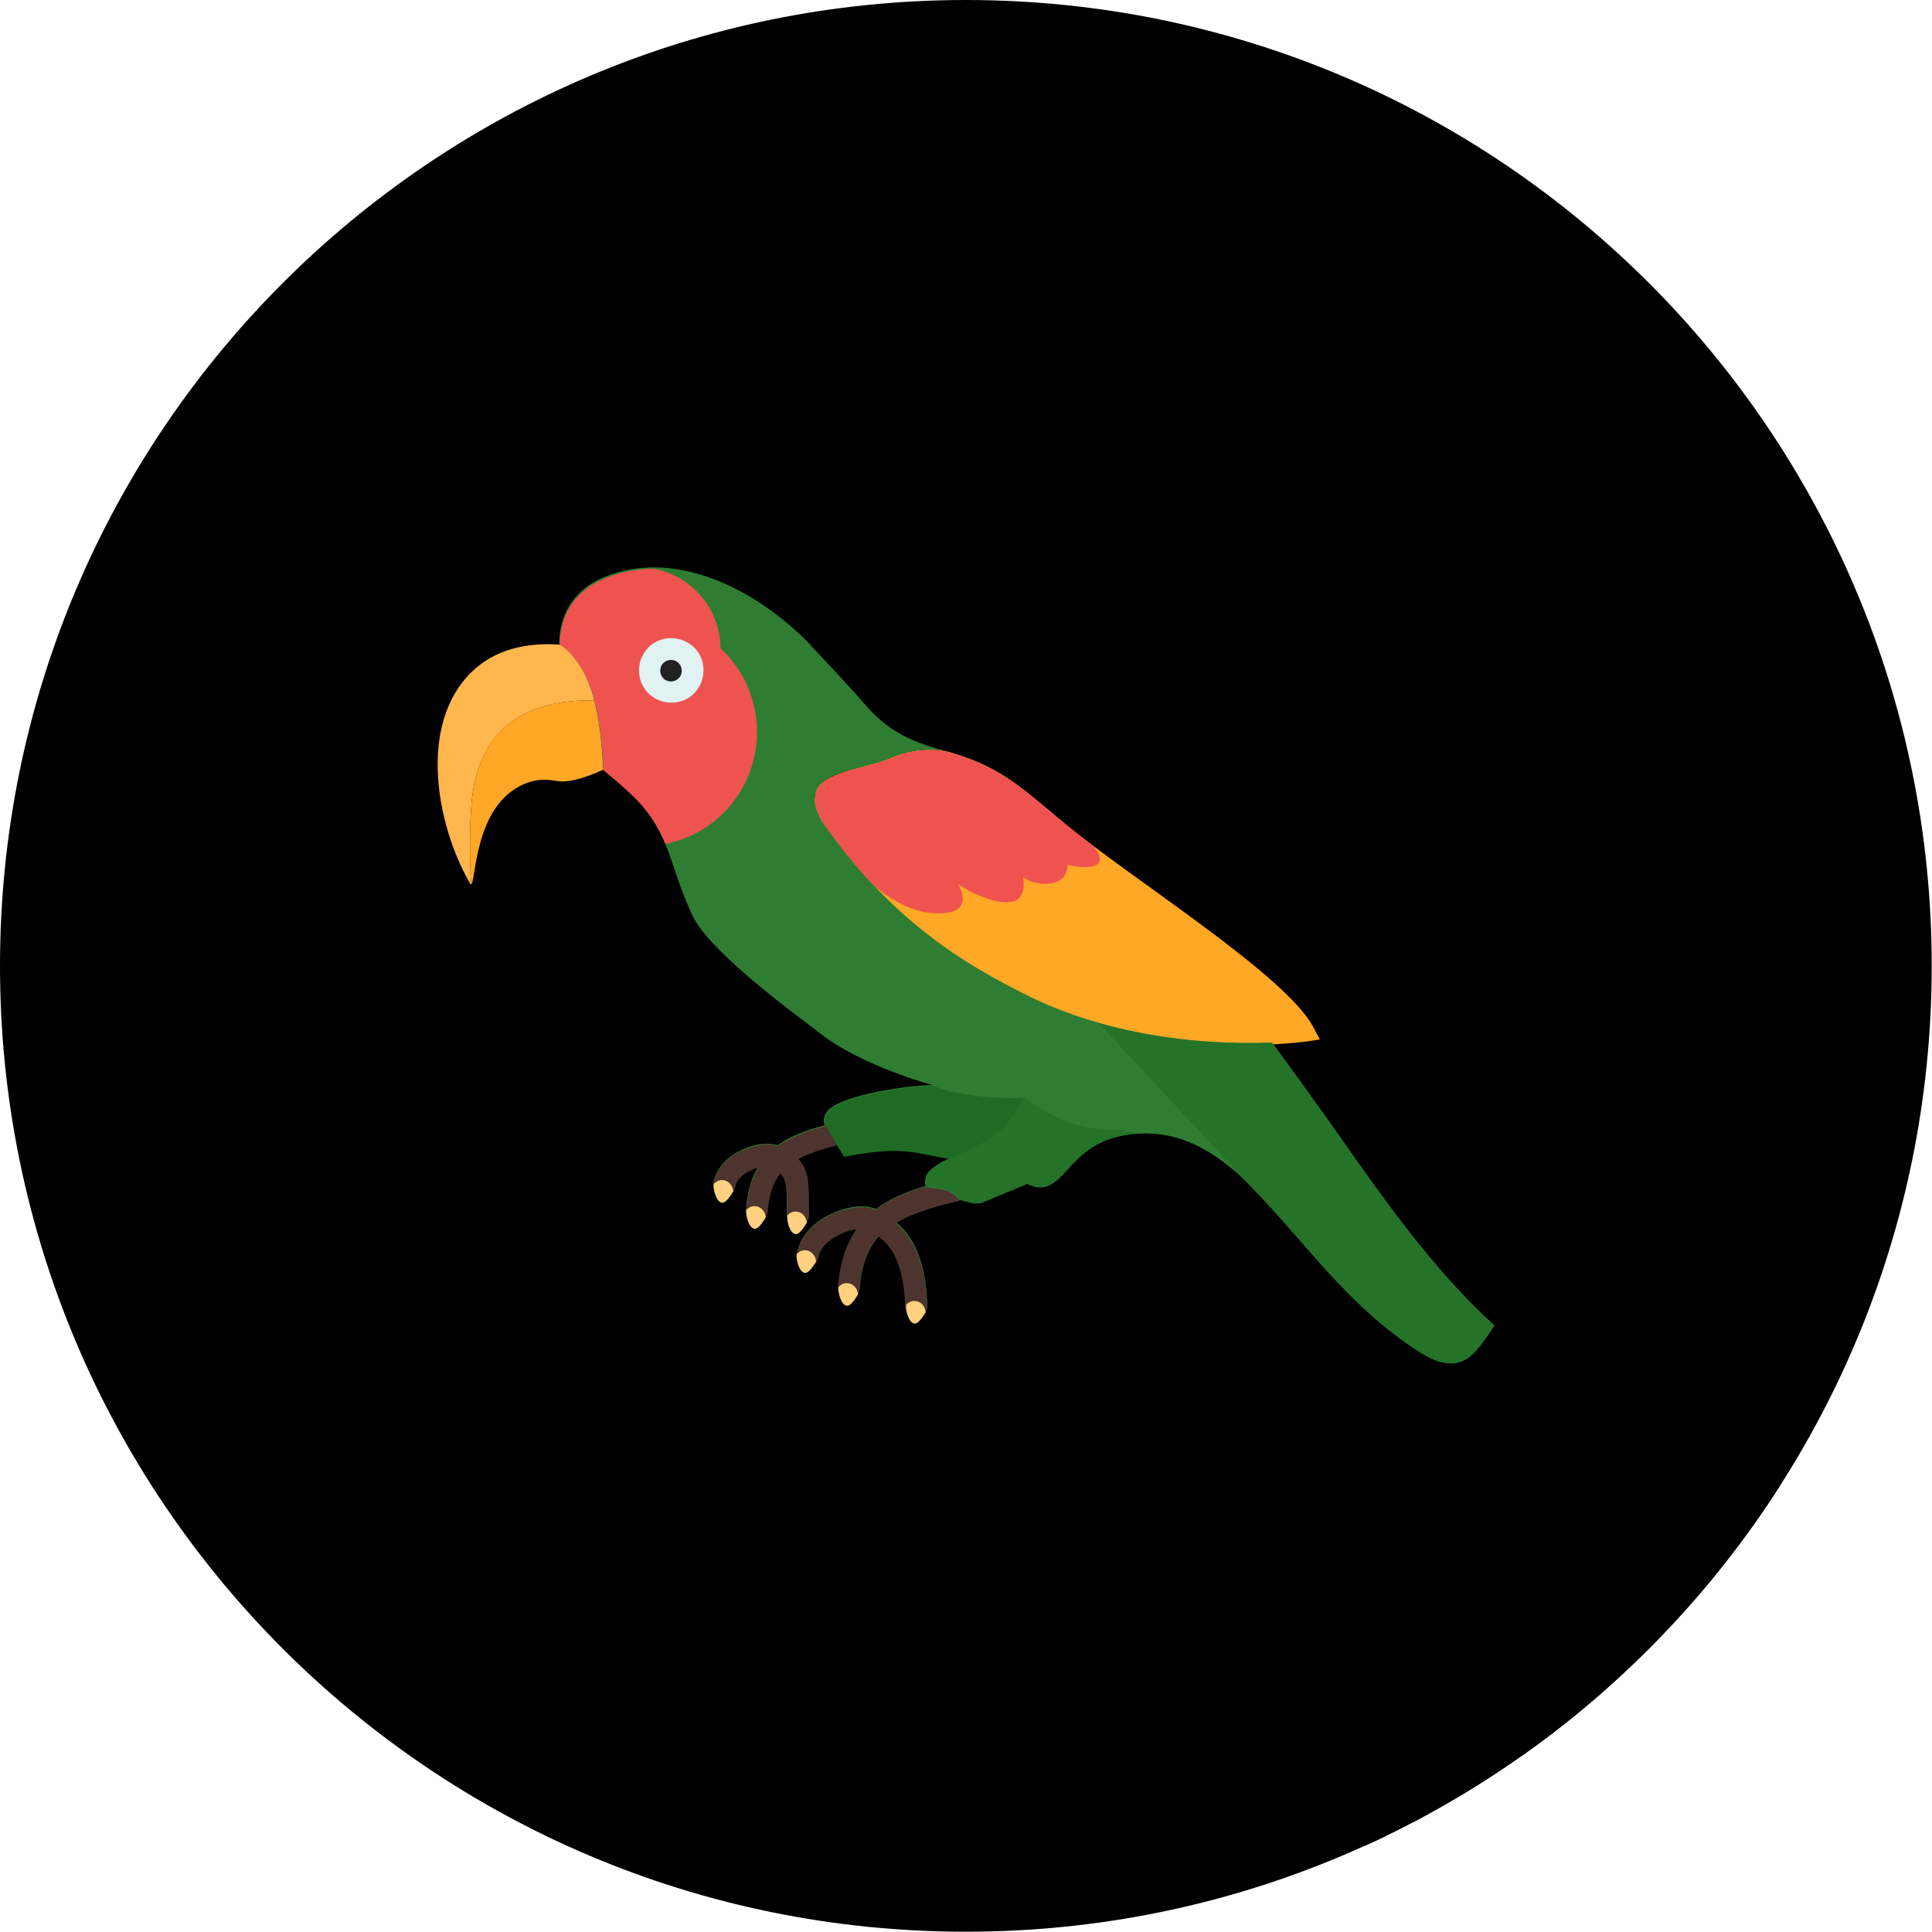 <?xml version="1.0" encoding="UTF-8"?>
<!DOCTYPE svg PUBLIC "-//W3C//DTD SVG 1.1//EN" "http://www.w3.org/Graphics/SVG/1.1/DTD/svg11.dtd">
<!-- Creator: CorelDRAW -->
<svg xmlns="http://www.w3.org/2000/svg" xml:space="preserve" width="6.827in" height="6.827in" style="shape-rendering:geometricPrecision; text-rendering:geometricPrecision; image-rendering:optimizeQuality; fill-rule:evenodd; clip-rule:evenodd"
viewBox="0 0 6.827 6.827"
 xmlns:xlink="http://www.w3.org/1999/xlink">
 <defs>
  <style type="text/css">
   <![CDATA[
    .fil2 {fill:none}
    .fil11 {fill:#1F6B23}
    .fil8 {fill:#212121}
    .fil9 {fill:#247328}
    .fil5 {fill:#2E7D32}
    .fil10 {fill:#4E342E}
    .fil1 {fill:#00000000}
    .fil0 {fill:#00000000}
    .fil7 {fill:#E0F2F1}
    .fil6 {fill:#EF5350}
    .fil4 {fill:#FFA726}
    .fil3 {fill:#FFB74D}
    .fil12 {fill:#FFD180}
   ]]>
  </style>
   <clipPath id="id0">
    <path d="M3.413 -3.93701e-006c1.885,0 3.413,1.528 3.413,3.413 0,1.885 -1.528,3.413 -3.413,3.413 -1.885,0 -3.413,-1.528 -3.413,-3.413 0,-1.885 1.528,-3.413 3.413,-3.413z"/>
   </clipPath>
 </defs>
 <g id="Layer_x0020_1">
  <path class="fil0" d="M3.413 -3.93701e-006c1.885,0 3.413,1.528 3.413,3.413 0,1.885 -1.528,3.413 -3.413,3.413 -1.885,0 -3.413,-1.528 -3.413,-3.413 0,-1.885 1.528,-3.413 3.413,-3.413z"/>
  <g style="clip-path:url(#id0)">
   <g id="_637659664">
    <g>
     <polygon id="_4421175441" class="fil1" points="1.94,2.756 5.726,6.542 5.721,6.542 5.715,6.542 5.71,6.542 5.704,6.542 5.699,6.542 5.693,6.542 5.688,6.543 5.683,6.543 5.677,6.544 5.672,6.545 5.666,6.547 5.661,6.548 5.655,6.55 5.649,6.552 5.643,6.554 5.637,6.557 1.851,2.771 1.857,2.768 1.863,2.766 1.869,2.764 1.874,2.762 1.88,2.761 1.885,2.759 1.891,2.758 1.896,2.757 1.902,2.756 1.907,2.756 1.912,2.756 1.918,2.755 1.923,2.755 1.929,2.755 1.934,2.756 "/>
     <polygon id="_442117424" class="fil1" points="4.577,3.546 8.364,7.332 8.38,7.35 8.394,7.368 8.407,7.384 8.418,7.4 8.427,7.416 4.64,3.63 4.631,3.614 4.621,3.598 4.608,3.581 4.593,3.564 "/>
     <polygon id="_442118096" class="fil1" points="4.64,3.63 8.427,7.416 8.449,7.459 4.663,3.673 "/>
     <polygon id="_442119032" class="fil1" points="4.663,3.673 8.449,7.459 8.444,7.46 8.439,7.461 8.435,7.461 8.43,7.462 8.425,7.463 8.42,7.464 8.415,7.464 8.41,7.465 8.405,7.466 8.4,7.466 8.395,7.467 8.39,7.468 8.385,7.468 8.38,7.469 8.375,7.469 8.369,7.47 8.364,7.471 8.359,7.471 8.354,7.472 8.349,7.472 8.343,7.472 8.338,7.473 8.333,7.473 8.328,7.474 8.322,7.474 8.317,7.474 8.311,7.475 8.306,7.475 8.301,7.475 8.295,7.476 8.29,7.476 8.284,7.476 4.498,3.69 4.504,3.69 4.509,3.689 4.514,3.689 4.52,3.689 4.525,3.689 4.531,3.688 4.536,3.688 4.541,3.687 4.547,3.687 4.552,3.687 4.557,3.686 4.562,3.686 4.568,3.685 4.573,3.685 4.578,3.684 4.583,3.684 4.588,3.683 4.593,3.683 4.598,3.682 4.604,3.681 4.609,3.681 4.614,3.68 4.619,3.68 4.624,3.679 4.629,3.678 4.634,3.677 4.639,3.677 4.643,3.676 4.648,3.675 4.653,3.674 4.658,3.674 "/>
     <polygon id="_442119296" class="fil1" points="4.498,3.69 8.284,7.476 8.266,7.477 8.248,7.478 8.229,7.478 8.211,7.478 8.192,7.478 8.173,7.478 8.154,7.477 8.135,7.476 8.116,7.476 8.096,7.475 8.077,7.473 8.057,7.472 8.038,7.47 8.018,7.468 7.999,7.466 7.979,7.464 7.96,7.462 7.94,7.459 7.921,7.457 7.901,7.454 7.882,7.451 7.862,7.447 7.843,7.444 7.824,7.44 7.804,7.437 7.785,7.433 7.766,7.428 7.747,7.424 7.728,7.42 7.71,7.415 7.691,7.41 7.673,7.405 3.886,3.619 3.905,3.624 3.923,3.629 3.942,3.633 3.961,3.638 3.98,3.642 3.999,3.646 4.018,3.65 4.037,3.654 4.057,3.658 4.076,3.661 4.095,3.664 4.115,3.668 4.134,3.67 4.154,3.673 4.173,3.676 4.193,3.678 4.213,3.68 4.232,3.682 4.252,3.684 4.271,3.686 4.291,3.687 4.31,3.688 4.329,3.689 4.349,3.69 4.368,3.691 4.387,3.691 4.406,3.692 4.424,3.692 4.443,3.692 4.462,3.691 4.48,3.691 "/>
     <polygon id="_442118696" class="fil1" points="2.01,2.303 5.796,6.089 5.801,6.094 5.806,6.099 5.811,6.104 5.815,6.11 5.819,6.115 5.823,6.12 5.828,6.126 5.831,6.132 5.835,6.138 5.839,6.144 5.843,6.15 5.846,6.156 5.849,6.162 5.853,6.169 5.856,6.175 5.859,6.182 5.862,6.188 5.865,6.195 5.867,6.202 5.87,6.209 5.873,6.216 5.875,6.223 5.877,6.23 5.88,6.237 5.882,6.244 5.884,6.251 2.098,2.465 2.096,2.458 2.093,2.45 2.091,2.443 2.089,2.436 2.086,2.429 2.084,2.422 2.081,2.416 2.078,2.409 2.076,2.402 2.073,2.395 2.07,2.389 2.066,2.382 2.063,2.376 2.06,2.37 2.056,2.364 2.053,2.357 2.049,2.351 2.045,2.346 2.041,2.34 2.037,2.334 2.033,2.329 2.029,2.323 2.024,2.318 2.02,2.313 2.015,2.308 "/>
     <polygon id="_442119056" class="fil1" points="2.749,3.566 6.536,7.352 6.51,7.338 6.489,7.323 6.473,7.309 2.687,3.522 2.703,3.537 2.723,3.551 "/>
     <polygon id="_442118840" class="fil1" points="1.851,2.771 5.637,6.557 5.621,6.565 5.606,6.573 5.592,6.583 5.579,6.594 5.567,6.605 5.556,6.617 5.545,6.63 5.536,6.644 5.527,6.657 5.519,6.672 5.512,6.686 5.505,6.701 5.499,6.716 5.493,6.731 5.488,6.746 5.484,6.76 5.48,6.775 5.477,6.789 5.473,6.803 5.471,6.817 5.468,6.829 5.466,6.842 5.464,6.853 5.462,6.864 5.461,6.874 5.459,6.883 5.458,6.891 5.457,6.897 5.455,6.903 5.454,6.907 5.453,6.91 5.451,6.911 1.665,3.125 1.667,3.123 1.668,3.121 1.669,3.116 1.671,3.111 1.672,3.104 1.673,3.096 1.675,3.088 1.676,3.078 1.678,3.067 1.68,3.055 1.682,3.043 1.684,3.03 1.687,3.017 1.69,3.003 1.694,2.989 1.698,2.974 1.702,2.959 1.707,2.944 1.713,2.929 1.719,2.915 1.725,2.9 1.733,2.885 1.741,2.871 1.749,2.857 1.759,2.844 1.769,2.831 1.781,2.819 1.793,2.807 1.806,2.797 1.82,2.787 1.835,2.778 "/>
     <polygon id="_442119176" class="fil1" points="3.271,4.632 7.057,8.419 7.057,8.419 7.057,8.42 7.058,8.42 7.058,8.421 7.058,8.421 7.058,8.422 7.058,8.423 7.058,8.423 3.272,4.637 3.272,4.636 3.271,4.636 3.271,4.635 3.271,4.635 3.271,4.634 3.271,4.633 3.271,4.633 "/>
     <polygon id="_442119224" class="fil1" points="3.203,4.631 6.99,8.417 6.992,8.422 6.996,8.426 7,8.43 3.213,4.643 3.209,4.64 3.206,4.635 "/>
     <polygon id="_442119368" class="fil1" points="3.231,4.677 7.017,8.463 7.015,8.462 7.012,8.461 7.01,8.459 7.007,8.457 3.221,4.671 3.223,4.673 3.226,4.675 3.228,4.676 "/>
     <polygon id="_442118648" class="fil1" points="2.522,4.187 6.308,7.973 6.309,7.98 6.31,7.987 6.313,7.993 6.317,7.998 6.322,8.003 2.535,4.217 2.531,4.212 2.527,4.206 2.524,4.2 2.522,4.194 "/>
     <polygon id="_442118768" class="fil1" points="2.782,4.304 6.568,8.09 6.57,8.097 6.573,8.103 6.577,8.108 6.582,8.113 2.796,4.326 2.791,4.322 2.787,4.316 2.784,4.31 "/>
     <polygon id="_442118864" class="fil1" points="2.706,4.299 6.492,8.086 6.492,8.086 6.492,8.086 6.492,8.087 6.492,8.087 6.492,8.087 6.492,8.088 6.492,8.088 6.493,8.088 2.706,4.302 2.706,4.302 2.706,4.301 2.706,4.301 2.706,4.301 2.706,4.3 2.706,4.3 2.706,4.3 "/>
     <polygon id="_442119800" class="fil1" points="2.591,4.21 6.378,7.996 6.374,8.002 6.37,8.008 6.365,8.015 6.36,8.021 6.354,8.028 6.349,8.032 6.343,8.035 6.337,8.036 2.551,4.25 2.557,4.249 2.563,4.246 2.568,4.241 2.574,4.235 2.579,4.228 2.584,4.222 2.588,4.215 "/>
     <polygon id="_442119920" class="fil1" points="2.637,4.281 6.423,8.067 6.424,8.074 6.427,8.08 6.43,8.086 6.434,8.091 2.648,4.305 2.644,4.3 2.64,4.294 2.638,4.288 "/>
     <polygon id="_442120136" class="fil1" points="2.851,4.321 6.638,8.107 6.634,8.112 6.63,8.119 6.625,8.125 6.62,8.132 6.615,8.138 6.609,8.143 6.603,8.146 6.597,8.147 2.811,4.361 2.817,4.36 2.823,4.357 2.828,4.352 2.834,4.346 2.839,4.339 2.844,4.332 2.848,4.326 "/>
     <polygon id="_442119968" class="fil1" points="2.706,4.302 6.493,8.088 6.489,8.094 6.485,8.1 6.48,8.107 6.475,8.114 6.469,8.12 6.464,8.125 6.458,8.128 6.452,8.128 2.666,4.342 2.672,4.341 2.677,4.338 2.683,4.333 2.689,4.327 2.694,4.32 2.699,4.314 2.703,4.307 "/>
     <polygon id="_442119656" class="fil1" points="2.098,2.465 5.884,6.251 5.884,6.252 5.885,6.254 5.885,6.255 5.886,6.256 5.886,6.258 5.886,6.259 5.887,6.26 5.887,6.262 2.101,2.475 2.1,2.474 2.1,2.473 2.1,2.471 2.099,2.47 2.099,2.469 2.099,2.467 2.098,2.466 "/>
     <polygon id="_442120016" class="fil1" points="2.811,4.361 6.597,8.147 6.594,8.146 6.591,8.144 6.588,8.142 2.802,4.356 2.805,4.358 2.808,4.36 "/>
     <polygon id="_442119632" class="fil1" points="2.851,4.318 6.637,8.104 6.637,8.105 6.638,8.105 6.638,8.105 6.638,8.106 6.638,8.106 6.638,8.106 6.638,8.107 6.638,8.107 2.851,4.321 2.851,4.32 2.851,4.32 2.851,4.32 2.851,4.319 2.851,4.319 2.851,4.319 2.851,4.318 "/>
     <polygon id="_442119392" class="fil1" points="3.032,4.57 6.819,8.357 6.819,8.357 6.819,8.358 6.819,8.358 6.819,8.358 6.819,8.359 6.819,8.359 6.819,8.36 6.819,8.36 3.033,4.574 3.033,4.573 3.033,4.573 3.033,4.573 3.033,4.572 3.033,4.572 3.033,4.571 3.033,4.571 "/>
     <polygon id="_442119704" class="fil1" points="2.816,4.45 6.602,8.236 6.604,8.241 6.607,8.246 6.61,8.25 6.613,8.254 2.827,4.467 2.824,4.464 2.82,4.459 2.818,4.455 "/>
     <polygon id="_442120112" class="fil1" points="2.879,4.466 6.665,8.252 6.662,8.258 6.658,8.263 6.653,8.269 6.649,8.274 6.644,8.278 6.64,8.282 6.635,8.284 6.63,8.284 2.844,4.498 2.849,4.497 2.853,4.495 2.858,4.492 2.863,4.488 2.867,4.483 2.871,4.477 2.875,4.472 "/>
     <polygon id="_442120568" class="fil1" points="2.992,4.614 6.779,8.4 6.774,8.398 6.769,8.395 2.983,4.609 2.987,4.612 "/>
     <polygon id="_442120832" class="fil1" points="2.965,4.571 6.752,8.358 6.754,8.362 6.757,8.365 6.76,8.368 2.974,4.582 2.971,4.579 2.968,4.575 "/>
     <polygon id="_442120256" class="fil1" points="2.666,4.342 6.452,8.128 6.449,8.127 6.445,8.125 6.442,8.123 2.656,4.337 2.659,4.339 2.662,4.341 "/>
     <polygon id="_442120328" class="fil1" points="3.033,4.574 6.819,8.36 6.816,8.365 6.811,8.372 6.807,8.378 6.801,8.385 6.796,8.391 6.79,8.396 6.784,8.399 6.779,8.4 2.992,4.614 2.998,4.613 3.004,4.61 3.01,4.605 3.015,4.599 3.02,4.592 3.025,4.585 3.029,4.579 "/>
     <polygon id="_442120352" class="fil1" points="2.844,4.498 6.63,8.284 6.628,8.283 6.625,8.282 6.622,8.28 6.62,8.278 2.834,4.492 2.836,4.494 2.839,4.496 2.841,4.497 "/>
     <polygon id="_442120664" class="fil1" points="2.551,4.25 6.337,8.036 6.334,8.035 6.331,8.033 6.327,8.031 2.541,4.244 2.544,4.247 2.548,4.249 "/>
     <polygon id="_442120688" class="fil1" points="3.272,4.637 7.058,8.423 7.054,8.428 7.05,8.435 7.045,8.441 7.04,8.448 7.035,8.454 7.029,8.459 7.023,8.462 7.017,8.463 3.231,4.677 3.237,4.676 3.243,4.673 3.248,4.668 3.254,4.662 3.259,4.655 3.264,4.648 3.268,4.642 "/>
     <polygon id="_442120592" class="fil1" points="1.665,3.125 5.451,6.911 5.451,6.911 5.45,6.911 5.449,6.91 1.663,3.124 1.664,3.125 1.664,3.125 "/>
     <polygon id="_442120376" class="fil1" points="2.101,2.475 5.887,6.262 5.888,6.265 5.889,6.269 5.89,6.273 5.891,6.276 5.892,6.28 5.892,6.284 5.893,6.288 5.894,6.291 2.108,2.505 2.107,2.501 2.106,2.498 2.105,2.494 2.104,2.49 2.104,2.486 2.103,2.483 2.102,2.479 "/>
     <polygon id="_442120880" class="fil1" points="2.108,2.505 5.894,6.291 5.896,6.298 5.897,6.305 5.898,6.312 5.9,6.319 5.901,6.326 5.902,6.333 5.903,6.34 5.904,6.347 5.905,6.354 5.906,6.361 5.907,6.368 5.908,6.375 5.909,6.382 5.91,6.389 5.911,6.396 5.911,6.403 5.912,6.41 5.913,6.416 5.913,6.423 5.914,6.43 5.915,6.437 5.915,6.443 5.916,6.45 5.916,6.457 5.917,6.463 5.917,6.47 5.917,6.476 5.918,6.482 5.918,6.489 5.918,6.495 5.919,6.501 5.919,6.507 2.133,2.721 2.132,2.715 2.132,2.709 2.132,2.702 2.131,2.696 2.131,2.69 2.131,2.683 2.13,2.677 2.13,2.67 2.129,2.664 2.129,2.657 2.128,2.65 2.128,2.644 2.127,2.637 2.127,2.63 2.126,2.623 2.125,2.616 2.124,2.61 2.124,2.603 2.123,2.596 2.122,2.589 2.121,2.582 2.12,2.575 2.119,2.568 2.118,2.561 2.117,2.554 2.116,2.547 2.115,2.54 2.114,2.533 2.112,2.526 2.111,2.519 2.109,2.512 "/>
     <polygon id="_442120808" class="fil1" points="2.133,2.721 5.919,6.507 5.918,6.506 2.131,2.72 "/>
     <polygon id="_442121360" class="fil1" points="2.131,2.72 5.918,6.506 5.915,6.507 2.129,2.721 "/>
     <polygon id="_442121288" class="fil1" points="2.129,2.721 5.915,6.507 5.912,6.509 5.908,6.51 5.904,6.512 5.9,6.514 5.896,6.516 5.892,6.517 5.887,6.519 5.883,6.521 5.878,6.523 5.873,6.525 5.868,6.526 5.863,6.528 5.858,6.53 5.853,6.532 5.848,6.533 5.843,6.535 5.838,6.536 5.833,6.538 5.827,6.539 5.822,6.541 5.817,6.542 5.812,6.543 5.806,6.544 5.801,6.545 5.796,6.546 5.791,6.546 5.786,6.547 5.781,6.547 5.776,6.547 5.771,6.547 5.767,6.547 5.762,6.547 1.976,2.761 1.981,2.761 1.985,2.761 1.99,2.761 1.995,2.761 2,2.76 2.005,2.76 2.01,2.759 2.015,2.759 2.02,2.758 2.025,2.757 2.031,2.756 2.036,2.754 2.041,2.753 2.046,2.752 2.052,2.75 2.057,2.749 2.062,2.747 2.067,2.745 2.072,2.744 2.077,2.742 2.082,2.74 2.087,2.738 2.092,2.737 2.096,2.735 2.101,2.733 2.105,2.731 2.11,2.729 2.114,2.728 2.118,2.726 2.122,2.724 2.125,2.722 "/>
     <polygon id="_442121576" class="fil1" points="1.976,2.761 5.762,6.547 5.757,6.546 5.753,6.545 5.748,6.545 5.744,6.544 5.739,6.544 5.735,6.543 5.73,6.543 5.726,6.542 1.94,2.756 1.944,2.756 1.948,2.757 1.953,2.757 1.957,2.758 1.962,2.758 1.966,2.759 1.971,2.76 "/>
     <polygon id="_442121024" class="fil1" points="3.886,3.619 7.673,7.405 7.662,7.403 7.647,7.401 7.627,7.399 7.603,7.398 7.574,7.396 7.543,7.395 7.508,7.393 7.469,7.392 7.429,7.39 7.386,7.389 7.341,7.388 7.294,7.387 7.247,7.386 7.198,7.385 7.148,7.383 7.099,7.382 7.049,7.381 7,7.38 6.951,7.379 6.904,7.377 6.857,7.376 6.813,7.374 6.771,7.373 6.731,7.371 6.693,7.369 6.659,7.367 6.628,7.365 6.601,7.363 6.578,7.36 6.559,7.358 6.545,7.355 6.536,7.352 2.749,3.566 2.758,3.569 2.773,3.571 2.791,3.574 2.815,3.576 2.842,3.579 2.873,3.581 2.907,3.583 2.944,3.585 2.984,3.586 3.027,3.588 3.071,3.589 3.117,3.591 3.165,3.592 3.213,3.594 3.263,3.595 3.312,3.596 3.362,3.597 3.412,3.598 3.46,3.599 3.508,3.601 3.555,3.602 3.6,3.603 3.643,3.604 3.683,3.606 3.721,3.607 3.756,3.608 3.788,3.61 3.816,3.611 3.841,3.613 3.861,3.615 3.876,3.617 "/>
     <polygon id="_442121432" class="fil1" points="3.352,4.095 7.139,7.881 7.14,7.882 3.354,4.095 "/>
     <polygon id="_442121456" class="fil1" points="3.391,4.241 7.177,8.027 7.177,8.027 3.39,4.241 "/>
    </g>
    <path id="_637659640" class="fil1" d="M3.391 4.241l-0 6.69291e-005c9.05512e-005,-2.3622e-005 0,-4.72441e-005 0,-6.69291e-005zm-0.049 -1.587l0.007 0.002c0.021,0.006 0.041,0.012 0.06,0.019 0.15,0.053 0.223,0.128 0.363,0.243 0.026,0.021 0.056,0.045 0.089,0.069 0.261,0.196 0.696,0.482 0.78,0.642l0.023 0.043c-0.051,0.009 -0.107,0.015 -0.165,0.017 -0.193,0.009 -0.416,-0.017 -0.612,-0.071 -0.083,-0.023 -1.068,-0.02 -1.137,-0.053 -0.307,-0.148 0.357,-0.356 0.143,-0.673 -0.025,-0.028 -0.014,-0.068 -0.012,-0.087 0.002,-0.02 0.016,-0.036 0.037,-0.049 2.3622e-005,-1.5748e-005 5.11811e-005,-3.54331e-005 7.48031e-005,-5.11811e-005 2.3622e-005,-1.5748e-005 4.72441e-005,-3.14961e-005 7.48031e-005,-4.72441e-005 0.021,-0.014 0.05,-0.025 0.08,-0.034 0.054,-0.017 0.114,-0.029 0.149,-0.044 0.075,-0.033 0.145,-0.032 0.194,-0.024zm-0.139 1.977c0.006,0.013 0.02,0.022 0.036,0.021 0.014,-0.001 0.026,-0.008 0.032,-0.02 0,0.001 0,0.003 0.001,0.004 -0.008,0.012 -0.025,0.042 -0.04,0.04 -0.015,-0.002 -0.024,-0.026 -0.028,-0.046zm-0.238 -0.059c0.006,0.011 0.017,0.018 0.03,0.019 0.016,0.001 0.03,-0.007 0.037,-0.02 0,0.001 0,0.002 0,0.003 -0.008,0.012 -0.025,0.042 -0.04,0.04 -0.014,-0.002 -0.023,-0.023 -0.027,-0.042zm-0.149 -0.121c0.004,0.013 0.016,0.024 0.03,0.026 0.012,0.002 0.024,-0.002 0.033,-0.01 -0.009,0.014 -0.023,0.033 -0.035,0.031 -0.015,-0.002 -0.025,-0.027 -0.028,-0.048zm0.536 -0.355l0.001 0c-0,-7.48031e-005 -0.001,-0 -0.001,-0zm-0.57 0.208c0.003,0.018 0.02,0.032 0.039,0.031 0.013,-0 0.024,-0.007 0.03,-0.017 0,0.001 0,0.002 0,0.003 -0.008,0.012 -0.025,0.042 -0.04,0.04 -0.017,-0.003 -0.028,-0.036 -0.029,-0.057zm-0.145 -0.023c0.002,0.018 0.016,0.033 0.035,0.034 0.014,0.001 0.027,-0.005 0.034,-0.016 0,0.001 0,0.002 0,0.003 -0.008,0.012 -0.025,0.042 -0.04,0.04 -0.019,-0.003 -0.029,-0.04 -0.029,-0.061zm-0.115 -0.095c-0.001,0.019 0.013,0.036 0.032,0.039 0.015,0.002 0.029,-0.004 0.037,-0.016 -0.008,0.012 -0.025,0.042 -0.04,0.039 -0.019,-0.003 -0.03,-0.043 -0.029,-0.063zm-0.671 -1.416c-0.177,0.076 -0.169,0.349 -0.186,0.354 -0.002,0.001 -0.004,-0.002 -0.006,-0.007 -0.116,-0.201 -0.183,-0.556 0.006,-0.742 0.079,-0.078 0.186,-0.104 0.297,-0.099 0.006,0 0.011,0.001 0.017,0.001l7.87402e-006 -0.002c0.061,0.042 0.098,0.111 0.12,0.188 0.001,0.003 0.002,0.007 0.003,0.01 0.003,0.01 0.005,0.02 0.007,0.03 0.016,0.074 0.022,0.151 0.025,0.216l-0.001 -0.001 -0.003 0.001c-0.037,0.017 -0.105,0.044 -0.153,0.04 -0.013,-0.002 -0.025,-0.004 -0.036,-0.005 -0.03,-0.002 -0.056,0.001 -0.089,0.015z"/>
   </g>
  </g>
  <path class="fil2" d="M3.413 -3.93701e-006c1.885,0 3.413,1.528 3.413,3.413 0,1.885 -1.528,3.413 -3.413,3.413 -1.885,0 -3.413,-1.528 -3.413,-3.413 0,-1.885 1.528,-3.413 3.413,-3.413z"/>
  <path class="fil3" d="M1.665 3.125c-0.002,0.001 -0.004,-0.002 -0.006,-0.007 -0.116,-0.201 -0.183,-0.556 0.006,-0.742 0.079,-0.078 0.186,-0.104 0.297,-0.099 0.006,0 0.011,0.001 0.017,0.001l7.87402e-006 -0.002c0.064,0.044 0.101,0.117 0.122,0.199 -0.239,-0.004 -0.407,0.093 -0.434,0.355 -0.009,0.092 -0.007,0.23 -0.002,0.295z"/>
  <path class="fil4" d="M2.133 2.721l-0.001 -0.001 -0.003 0.001c-0.037,0.017 -0.105,0.044 -0.153,0.04 -0.013,-0.002 -0.025,-0.004 -0.036,-0.005 -0.03,-0.002 -0.056,0.001 -0.089,0.015 -0.177,0.076 -0.169,0.349 -0.186,0.354 -0.005,-0.065 -0.007,-0.203 0.002,-0.295 0.027,-0.262 0.194,-0.359 0.434,-0.355 0.003,0.01 0.005,0.02 0.007,0.03 0.016,0.074 0.022,0.151 0.025,0.216z"/>
  <path class="fil4" d="M3.342 2.654l0.007 0.002c0.021,0.006 0.041,0.012 0.06,0.019 0.15,0.053 0.223,0.128 0.363,0.243 0.234,0.192 0.775,0.531 0.869,0.712l0.023 0.043c-0.294,0.051 -0.729,-0.004 -1.007,-0.139 -0.307,-0.148 -0.55,-0.325 -0.764,-0.642 -0.025,-0.028 -0.014,-0.068 -0.012,-0.087 0.009,-0.076 0.194,-0.094 0.267,-0.127 0.075,-0.033 0.145,-0.032 0.194,-0.024z"/>
  <path class="fil5" d="M2.868 2.284c0.075,0.079 0.165,0.177 0.192,0.209 0.091,0.106 0.191,0.136 0.282,0.161 -0.049,-0.008 -0.119,-0.009 -0.194,0.024 -0.119,0.053 -0.344,0.043 -0.244,0.223 0.239,0.341 0.482,0.498 0.75,0.628 0.246,0.116 0.543,0.166 0.841,0.155 0.05,0.067 0.161,0.221 0.218,0.302 0.173,0.245 0.345,0.495 0.568,0.698 -0.071,0.105 -0.118,0.187 -0.266,0.091 -0.177,-0.114 -0.309,-0.265 -0.43,-0.404 -0.176,-0.202 -0.33,-0.38 -0.566,-0.365 -0.138,0.009 -0.199,0.075 -0.242,0.122 -0.048,0.052 -0.081,0.088 -0.146,0.055l-0.164 0.068 -0.024 0.002 -0.051 -0.013c-0.089,0.021 -0.166,0.043 -0.225,0.079 0.034,0.029 0.058,0.064 0.074,0.103 0.025,0.058 0.033,0.123 0.036,0.189 0.001,0.021 -0.016,0.039 -0.037,0.04 -0.021,0.001 -0.039,-0.016 -0.04,-0.037 -0.002,-0.058 -0.01,-0.115 -0.03,-0.163 -0.014,-0.033 -0.034,-0.061 -0.064,-0.084 -0.038,0.043 -0.062,0.102 -0.068,0.186 -0.002,0.021 -0.02,0.037 -0.041,0.035 -0.021,-0.002 -0.037,-0.02 -0.035,-0.041 0.007,-0.088 0.03,-0.155 0.067,-0.206 -0.003,0 -0.006,0.001 -0.009,0.001 -0.016,0.003 -0.034,0.009 -0.051,0.017 -0.038,0.018 -0.071,0.047 -0.077,0.083 -0.003,0.021 -0.023,0.035 -0.044,0.032 -0.021,-0.003 -0.035,-0.023 -0.032,-0.044 0.011,-0.065 0.062,-0.113 0.12,-0.14 0.023,-0.011 0.047,-0.019 0.069,-0.023 0.024,-0.005 0.047,-0.005 0.066,-0.002 0.009,0.002 0.018,0.004 0.025,0.007 0.002,-0.001 0.004,-0.003 0.005,-0.004 0.048,-0.035 0.106,-0.058 0.171,-0.078 -0.003,-0.008 -0.003,-0.018 -0.001,-0.03 0.005,-0.021 0.034,-0.042 0.071,-0.061 0.004,-0.002 0.008,-0.004 0.012,-0.006 -0.025,-0.004 -0.046,-0.008 -0.067,-0.012 -0.072,-0.015 -0.13,-0.027 -0.279,0l-0.025 0.005 -0.014 -0.022 -0.012 -0.019c-0.053,0.013 -0.1,0.028 -0.138,0.049 0.038,0.04 0.038,0.089 0.038,0.15 -0,0.015 -0,0.031 0.001,0.049 0.001,0.021 -0.016,0.039 -0.037,0.04 -0.021,0.001 -0.039,-0.016 -0.04,-0.037 -0.001,-0.018 -0.001,-0.036 -0.001,-0.052 0,-0.042 0.001,-0.075 -0.023,-0.1 -0.025,0.032 -0.041,0.074 -0.045,0.134 -0.002,0.021 -0.02,0.037 -0.041,0.035 -0.021,-0.002 -0.037,-0.02 -0.035,-0.041 0.005,-0.062 0.019,-0.11 0.043,-0.149 -0.008,0.002 -0.017,0.006 -0.026,0.01 -0.027,0.013 -0.052,0.033 -0.056,0.059 -0.003,0.021 -0.023,0.035 -0.044,0.032 -0.021,-0.003 -0.035,-0.023 -0.032,-0.044 0.009,-0.054 0.051,-0.093 0.099,-0.116 0.018,-0.009 0.038,-0.015 0.056,-0.019 0.019,-0.004 0.038,-0.004 0.054,-0.002 0.006,0.001 0.012,0.002 0.017,0.004l0.001 -0c0.046,-0.033 0.102,-0.053 0.166,-0.071 -0.004,-0.009 -0.004,-0.02 -0.001,-0.03 0.005,-0.019 0.024,-0.035 0.052,-0.048 0.02,-0.009 0.046,-0.018 0.075,-0.026 0.075,-0.02 0.177,-0.036 0.256,-0.038 -0.113,-0.03 -0.285,-0.098 -0.383,-0.171 -0.032,-0.024 -0.028,-0.021 -0.023,-0.018 -0.123,-0.092 -0.386,-0.29 -0.442,-0.408 -0.028,-0.058 -0.046,-0.111 -0.063,-0.161 -0.033,-0.098 -0.063,-0.187 -0.161,-0.278 -0.031,-0.029 -0.07,-0.062 -0.093,-0.081 -0.004,-0.076 -0.011,-0.171 -0.035,-0.256 -0.022,-0.077 -0.058,-0.146 -0.12,-0.188 0,-0.068 0.026,-0.178 0.157,-0.233 0.26,-0.109 0.555,0.054 0.733,0.241z"/>
  <path class="fil6" d="M2.351 2.981c-0.026,-0.061 -0.061,-0.119 -0.125,-0.178 -0.031,-0.029 -0.07,-0.062 -0.093,-0.081 -0.004,-0.076 -0.011,-0.171 -0.035,-0.256 -0.022,-0.077 -0.058,-0.146 -0.12,-0.188 0,-0.068 0.026,-0.178 0.157,-0.233 0.057,-0.024 0.116,-0.035 0.175,-0.035 0.134,0.024 0.235,0.141 0.236,0.281 0.08,0.074 0.129,0.179 0.129,0.296 0,0.196 -0.139,0.359 -0.324,0.395z"/>
  <path class="fil7" d="M2.372 2.255c0.032,0 0.06,0.013 0.081,0.033 0.021,0.021 0.033,0.049 0.033,0.081 0,0.032 -0.013,0.06 -0.033,0.081 -0.021,0.021 -0.049,0.033 -0.081,0.033 -0.032,0 -0.06,-0.013 -0.081,-0.033 -0.021,-0.021 -0.033,-0.049 -0.033,-0.081 0,-0.032 0.013,-0.06 0.033,-0.081 0.021,-0.021 0.049,-0.033 0.081,-0.033z"/>
  <path class="fil8" d="M2.398 2.343c-0.007,-0.007 -0.016,-0.011 -0.027,-0.011 -0.01,0 -0.02,0.004 -0.027,0.011 -0.007,0.007 -0.011,0.016 -0.011,0.027 0,0.01 0.004,0.02 0.011,0.027 0.007,0.007 0.016,0.011 0.027,0.011 0.01,0 0.02,-0.004 0.027,-0.011 0.007,-0.007 0.011,-0.016 0.011,-0.027 0,-0.01 -0.004,-0.02 -0.011,-0.027z"/>
  <path class="fil6" d="M2.904 2.902c0.044,0.063 0.089,0.12 0.133,0.172 0.014,0.017 0.029,0.033 0.044,0.048 0.061,0.057 0.143,0.101 0.219,0.105 0.118,0.006 0.113,-0.052 0.086,-0.103 0.022,0.021 0.258,0.147 0.229,-0.025 0.04,0.034 0.159,0.043 0.157,-0.044 0.021,0.01 0.173,0.032 0.09,-0.067 -0.033,-0.025 -0.063,-0.048 -0.089,-0.069 -0.14,-0.115 -0.213,-0.189 -0.363,-0.243 -0.019,-0.007 -0.038,-0.013 -0.06,-0.019l-0.007 -0.002c-0.049,-0.008 -0.119,-0.009 -0.194,0.024 -0.043,0.019 -0.099,0.03 -0.149,0.044 -0.03,0.009 -0.059,0.02 -0.081,0.034 -0.041,0.027 -0.056,0.07 -0.014,0.145z"/>
  <path class="fil9" d="M3.886 3.619l0.543 0.584c0.051,0.051 0.101,0.109 0.154,0.169 0.122,0.14 0.253,0.291 0.43,0.404 0.148,0.095 0.196,0.014 0.266,-0.091 -0.223,-0.203 -0.395,-0.453 -0.568,-0.698 -0.055,-0.079 -0.162,-0.228 -0.214,-0.297 -0.001,-0.002 -0.003,-0.004 -0.004,-0.005 -0.21,0.007 -0.42,-0.015 -0.612,-0.07l0.004 0.004z"/>
  <path class="fil9" d="M3.619 3.877c-0.059,0.111 -0.091,0.144 -0.266,0.218 0,7.87402e-005 0.001,0 0.001,0 -0.004,0.002 -0.008,0.004 -0.012,0.006 -0.037,0.02 -0.066,0.041 -0.071,0.061 -0.003,0.011 -0.003,0.021 0.001,0.03 -0,9.44882e-005 -0.001,0 -0.001,0 0.048,0.005 0.094,0.006 0.12,0.048 9.05512e-005,-2.3622e-005 0,-4.33071e-005 0,-6.69291e-005l0.051 0.013 0.024 -0.002 0.164 -0.068c0.065,0.033 0.098,-0.003 0.146,-0.055 0.043,-0.047 0.104,-0.113 0.242,-0.122 0.004,-0 0.008,-0 0.012,-0.001 -0.015,-0.004 -0.054,-0.01 -0.151,-0.017 -0.142,-0.01 -0.26,-0.112 -0.26,-0.112z"/>
  <path class="fil10" d="M3.27 4.193c-0.065,0.019 -0.122,0.043 -0.17,0.078l-0.005 0.004c-0.008,-0.003 -0.016,-0.006 -0.025,-0.007 -0.019,-0.003 -0.042,-0.002 -0.066,0.002 -0.022,0.004 -0.046,0.012 -0.069,0.023 -0.057,0.027 -0.109,0.075 -0.12,0.14 -0.003,0.021 0.011,0.04 0.032,0.044 0.021,0.003 0.04,-0.011 0.044,-0.032 0.006,-0.036 0.039,-0.065 0.077,-0.083 0.017,-0.008 0.034,-0.014 0.051,-0.017 0.003,-0.001 0.006,-0.001 0.009,-0.001 -0.037,0.051 -0.06,0.118 -0.067,0.206 -0.002,0.021 0.014,0.039 0.035,0.041 0.021,0.002 0.039,-0.014 0.041,-0.035 0.006,-0.084 0.03,-0.143 0.068,-0.186 0.03,0.022 0.051,0.051 0.064,0.084 0.02,0.048 0.027,0.104 0.03,0.163 0.001,0.021 0.019,0.037 0.04,0.037 0.021,-0.001 0.037,-0.019 0.037,-0.04 -0.003,-0.066 -0.011,-0.132 -0.036,-0.189 -0.017,-0.039 -0.041,-0.074 -0.074,-0.103 0.059,-0.036 0.136,-0.058 0.225,-0.079 -0.026,-0.041 -0.072,-0.042 -0.12,-0.048z"/>
  <path class="fil11" d="M2.913 3.971l0.044 0.076c0,-4.72441e-005 0,-9.44882e-005 0.001,-0l0.012 0.019 0.014 0.022 0.025 -0.005c0.148,-0.027 0.207,-0.015 0.279,-0 0.02,0.004 0.041,0.008 0.065,0.012 0.174,-0.073 0.207,-0.106 0.265,-0.216 -0.042,0.006 -0.217,-0.001 -0.321,-0.042 -0.079,0.002 -0.18,0.017 -0.255,0.038 -0.029,0.008 -0.055,0.017 -0.075,0.026 -0.028,0.013 -0.047,0.029 -0.052,0.048 -0.002,0.008 -0.003,0.015 -0.001,0.022z"/>
  <path class="fil10" d="M2.621 4.066c-0.047,0.022 -0.09,0.062 -0.099,0.116 -0.003,0.021 0.011,0.04 0.032,0.044 0.021,0.003 0.04,-0.011 0.044,-0.032 0.004,-0.025 0.028,-0.046 0.056,-0.059 0.008,-0.004 0.017,-0.007 0.026,-0.01 -0.023,0.039 -0.038,0.087 -0.043,0.149 -0.002,0.021 0.014,0.039 0.035,0.041 0.021,0.002 0.039,-0.014 0.041,-0.035 0.004,-0.059 0.02,-0.102 0.045,-0.134 0.023,0.025 0.023,0.058 0.023,0.1 -0,0.016 -0,0.034 0.001,0.052 0.001,0.021 0.019,0.037 0.04,0.037 0.021,-0.001 0.037,-0.019 0.037,-0.04 -0.001,-0.018 -0.001,-0.034 -0.001,-0.049 0,-0.062 0.001,-0.11 -0.038,-0.15 0.038,-0.021 0.085,-0.035 0.138,-0.049l-0.044 -0.076c0.001,0.003 0.001,0.005 0.002,0.008 -0.064,0.017 -0.12,0.038 -0.166,0.071l-0.001 0c-0.005,-0.002 -0.011,-0.003 -0.017,-0.004 -0.016,-0.003 -0.035,-0.002 -0.054,0.002 -0.018,0.004 -0.038,0.01 -0.056,0.019z"/>
  <path class="fil12" d="M2.522 4.185c-0.002,0.02 0.009,0.062 0.029,0.065 0.015,0.002 0.032,-0.028 0.04,-0.04 -0.002,-0.023 -0.019,-0.04 -0.04,-0.04 -0.012,0 -0.022,0.006 -0.03,0.015z"/>
  <path class="fil12" d="M2.637 4.277c-0.002,0.02 0.009,0.062 0.029,0.065 0.015,0.002 0.032,-0.028 0.04,-0.04 -0.002,-0.023 -0.019,-0.04 -0.04,-0.04 -0.012,0 -0.022,0.006 -0.03,0.015z"/>
  <path class="fil12" d="M2.782 4.296c-0.002,0.02 0.009,0.062 0.029,0.065 0.015,0.002 0.032,-0.028 0.04,-0.04 -0.002,-0.023 -0.019,-0.04 -0.04,-0.04 -0.012,0 -0.022,0.006 -0.03,0.015z"/>
  <path class="fil12" d="M2.815 4.433c-0.002,0.02 0.009,0.062 0.029,0.065 0.015,0.002 0.032,-0.028 0.04,-0.04 -0.002,-0.023 -0.019,-0.04 -0.04,-0.04 -0.012,0 -0.022,0.006 -0.03,0.015z"/>
  <path class="fil12" d="M2.963 4.549c-0.002,0.02 0.009,0.062 0.029,0.065 0.015,0.002 0.032,-0.028 0.04,-0.04 -0.002,-0.023 -0.019,-0.04 -0.04,-0.04 -0.012,0 -0.022,0.006 -0.03,0.015z"/>
  <path class="fil12" d="M3.202 4.612c-0.002,0.02 0.009,0.062 0.029,0.065 0.015,0.002 0.032,-0.028 0.04,-0.04 -0.002,-0.023 -0.019,-0.04 -0.04,-0.04 -0.012,0 -0.022,0.006 -0.03,0.015z"/>
 </g>
</svg>
